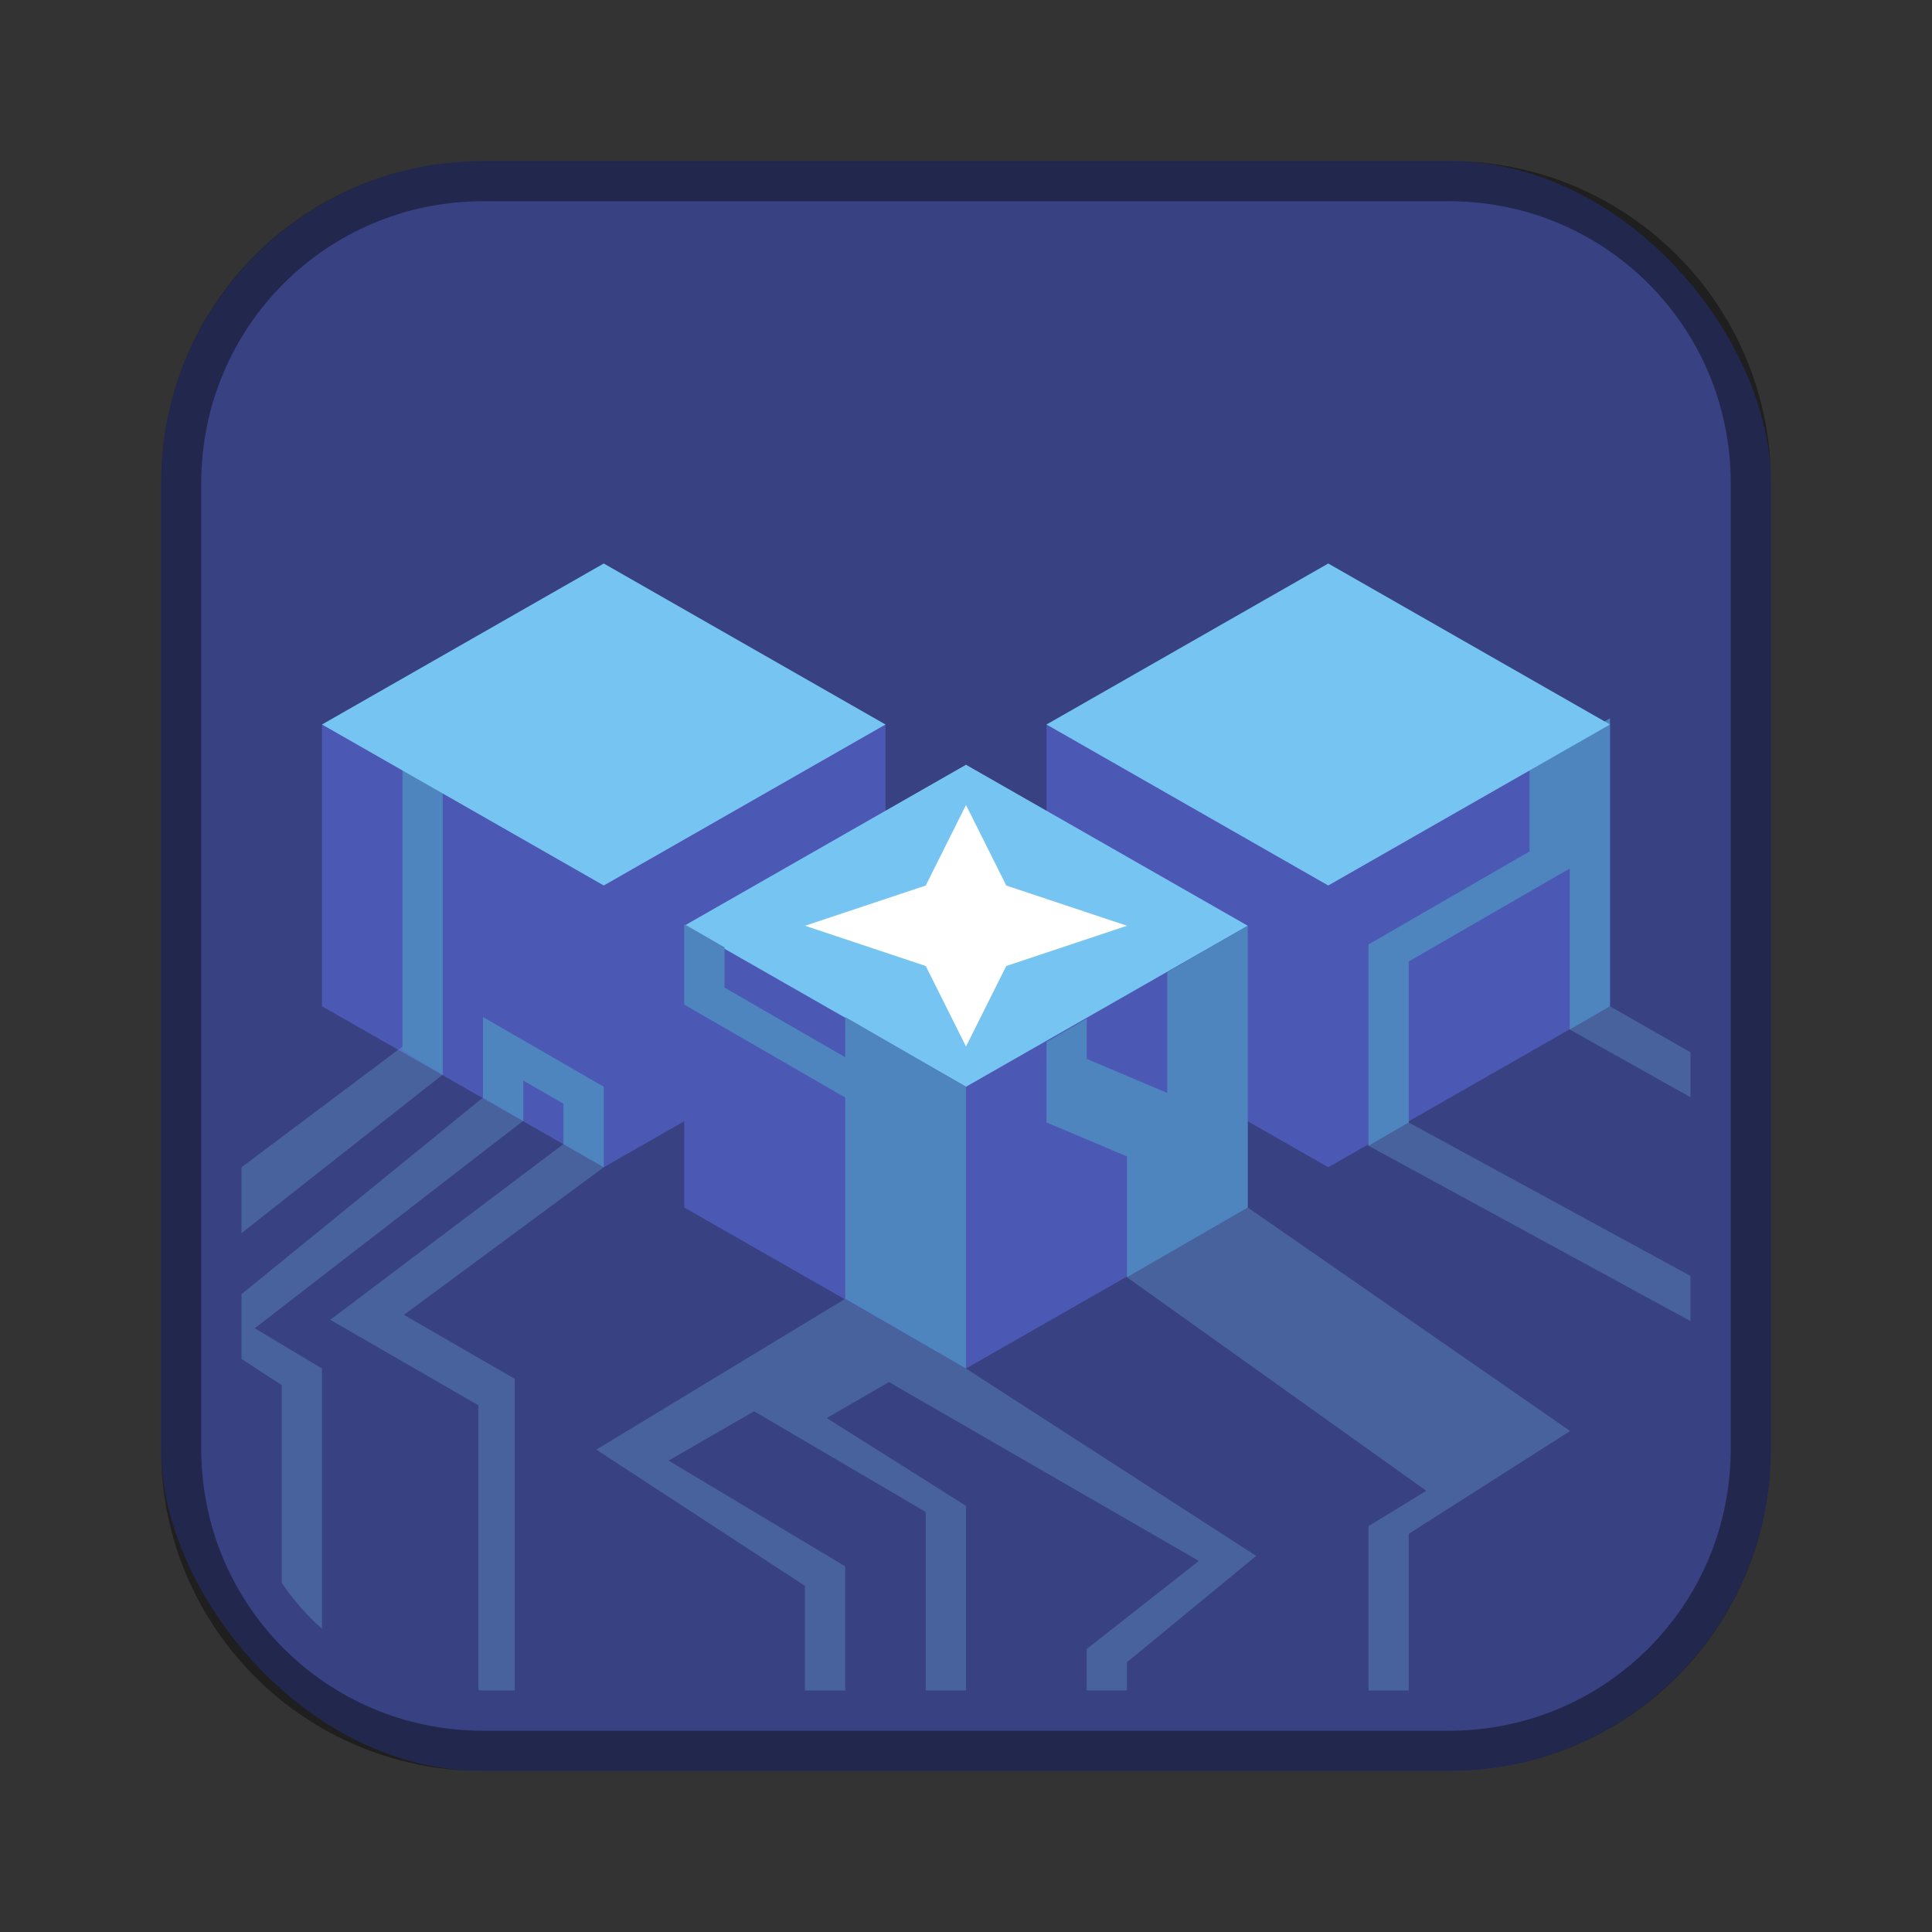 <?xml version="1.0" encoding="UTF-8"?>
<!-- Created with Inkscape (http://www.inkscape.org/) -->
<svg id="SVGRoot" width="48px" height="48px" version="1.1" viewBox="0 0 48 48" xmlns="http://www.w3.org/2000/svg" xmlns:cc="http://creativecommons.org/ns#" xmlns:dc="http://purl.org/dc/elements/1.1/" xmlns:rdf="http://www.w3.org/1999/02/22-rdf-syntax-ns#" xmlns:xlink="http://www.w3.org/1999/xlink">
 <rect x="0" y="0" width="48" height="48" fill="#333333" stroke="none"/>
 <defs id="defs815">
  <style id="style819">.cls-1{fill:none;stroke:#fff;stroke-linecap:round;stroke-linejoin:round;}</style>
  <style id="style819-3">.cls-1{fill:none;stroke:#fff;stroke-linecap:round;stroke-linejoin:round;}</style>
 </defs>
 <g id="layer1">
  <rect id="rect1373" x="4" y="4" width="40" height="40" ry="8" fill="#384181" fill-rule="evenodd" style="paint-order:stroke fill markers"/>
  <path id="rect817" d="m12 4c-4.432 0-8 3.568-8 8v24c0 4.432 3.568 8 8 8h24c4.432 0 8-3.568 8-8v-24c0-4.432-3.568-8-8-8h-24zm0 1h24c3.878 0 7 3.122 7 7v24c0 3.878-3.122 7-7 7h-24c-3.878 0-7-3.122-7-7v-24c0-3.878 3.122-7 7-7z" fill-rule="evenodd" opacity=".4" style="paint-order:stroke fill markers"/>
  <path id="path851" d="m8 18v7l7 4 7-4v-7z" fill="#4c59b4"/>
  <path id="path897" d="m39.4 24.354-0.4 1.225 3 1.682v-1.117l-2-1.143-0.6-0.646zm-28.885 1.211-0.516 0.436-4 3v1.637l5-3.938-0.484-1.135zm2.018 1.246-0.533 0.457-6 4.885v1.609l1 0.652v4.91c0.282 0.425 0.622 0.806 1 1.145v-6.469l-1.67-1 6.67-5.154-0.467-1.035zm21.439 0.221 0.027 1.434 8 4.356v-1.123l-7-3.811-1.027-0.855zm-19.973 0.391v1l-5.795 4.367 3.682 2.125v7.08c0.038 7.05e-4 0.075 0.006 0.113 0.006h0.791v-7.744l-2.754-1.59 4.963-3.666-1-1.578zm17 2.578-2.062 0.002-0.938 1.73 7.436 5.305-1.435 0.879v4.084h1v-3.893l4.01-2.555-8.01-5.553zm-8.297 1.615-1.703 0.652-6.184 3.748 5.184 3.385v2.6h1v-3.086l-4.387-2.627 2.123-1.225 4.264 2.502v4.436h1v-4.59l-3.459-2.18 1.547-0.893 7.697 4.443-2.785 2.188v1.031h1v-0.701l3.211-2.643-7.211-4.656-1.297-2.385z" fill="#76c4f2" opacity=".25"/>
  <path id="path851-7" d="m26 18v7l7 4 7-4v-7z" fill="#4c59b4"/>
  <path id="path851-9" d="m17 23v7l7 4 7-4v-7z" fill="#4c59b4"/>
  <path id="path828-24" d="m17 23 7-4 7 4-7 4z" fill="#76c4f2"/>
  <path id="path885" d="m40 17.846-2 1.154v2.154l-4 2.311v5l1-0.578v-4l4-2.309v4l1-0.578zm-30 0.154v8.1l1 0.6v-7.699zm7 4.959v2l4 2.309v5l3 1.732v-7l-3-1.732v1l-3-1.732v-1zm14 0.041-2 1.154v3l-2-0.846v-1l-1 0.578v2l2 0.846v3l3-1.732zm-19 2.268v2l1 0.578v-1l1 0.576v1l1 0.578v-2z" fill="#4e85be"/>
  <path id="path883" d="m20 23 3-1 1-2 1 2 3 1-3 1-1 2-1-2z" fill="#fff"/>
  <path id="path828" d="m8 18 7-4 7 4-7 4z" fill="#76c4f2"/>
  <path id="path828-2" d="m26 18 7-4 7 4-7 4z" fill="#76c4f2"/>
 </g>
</svg>
